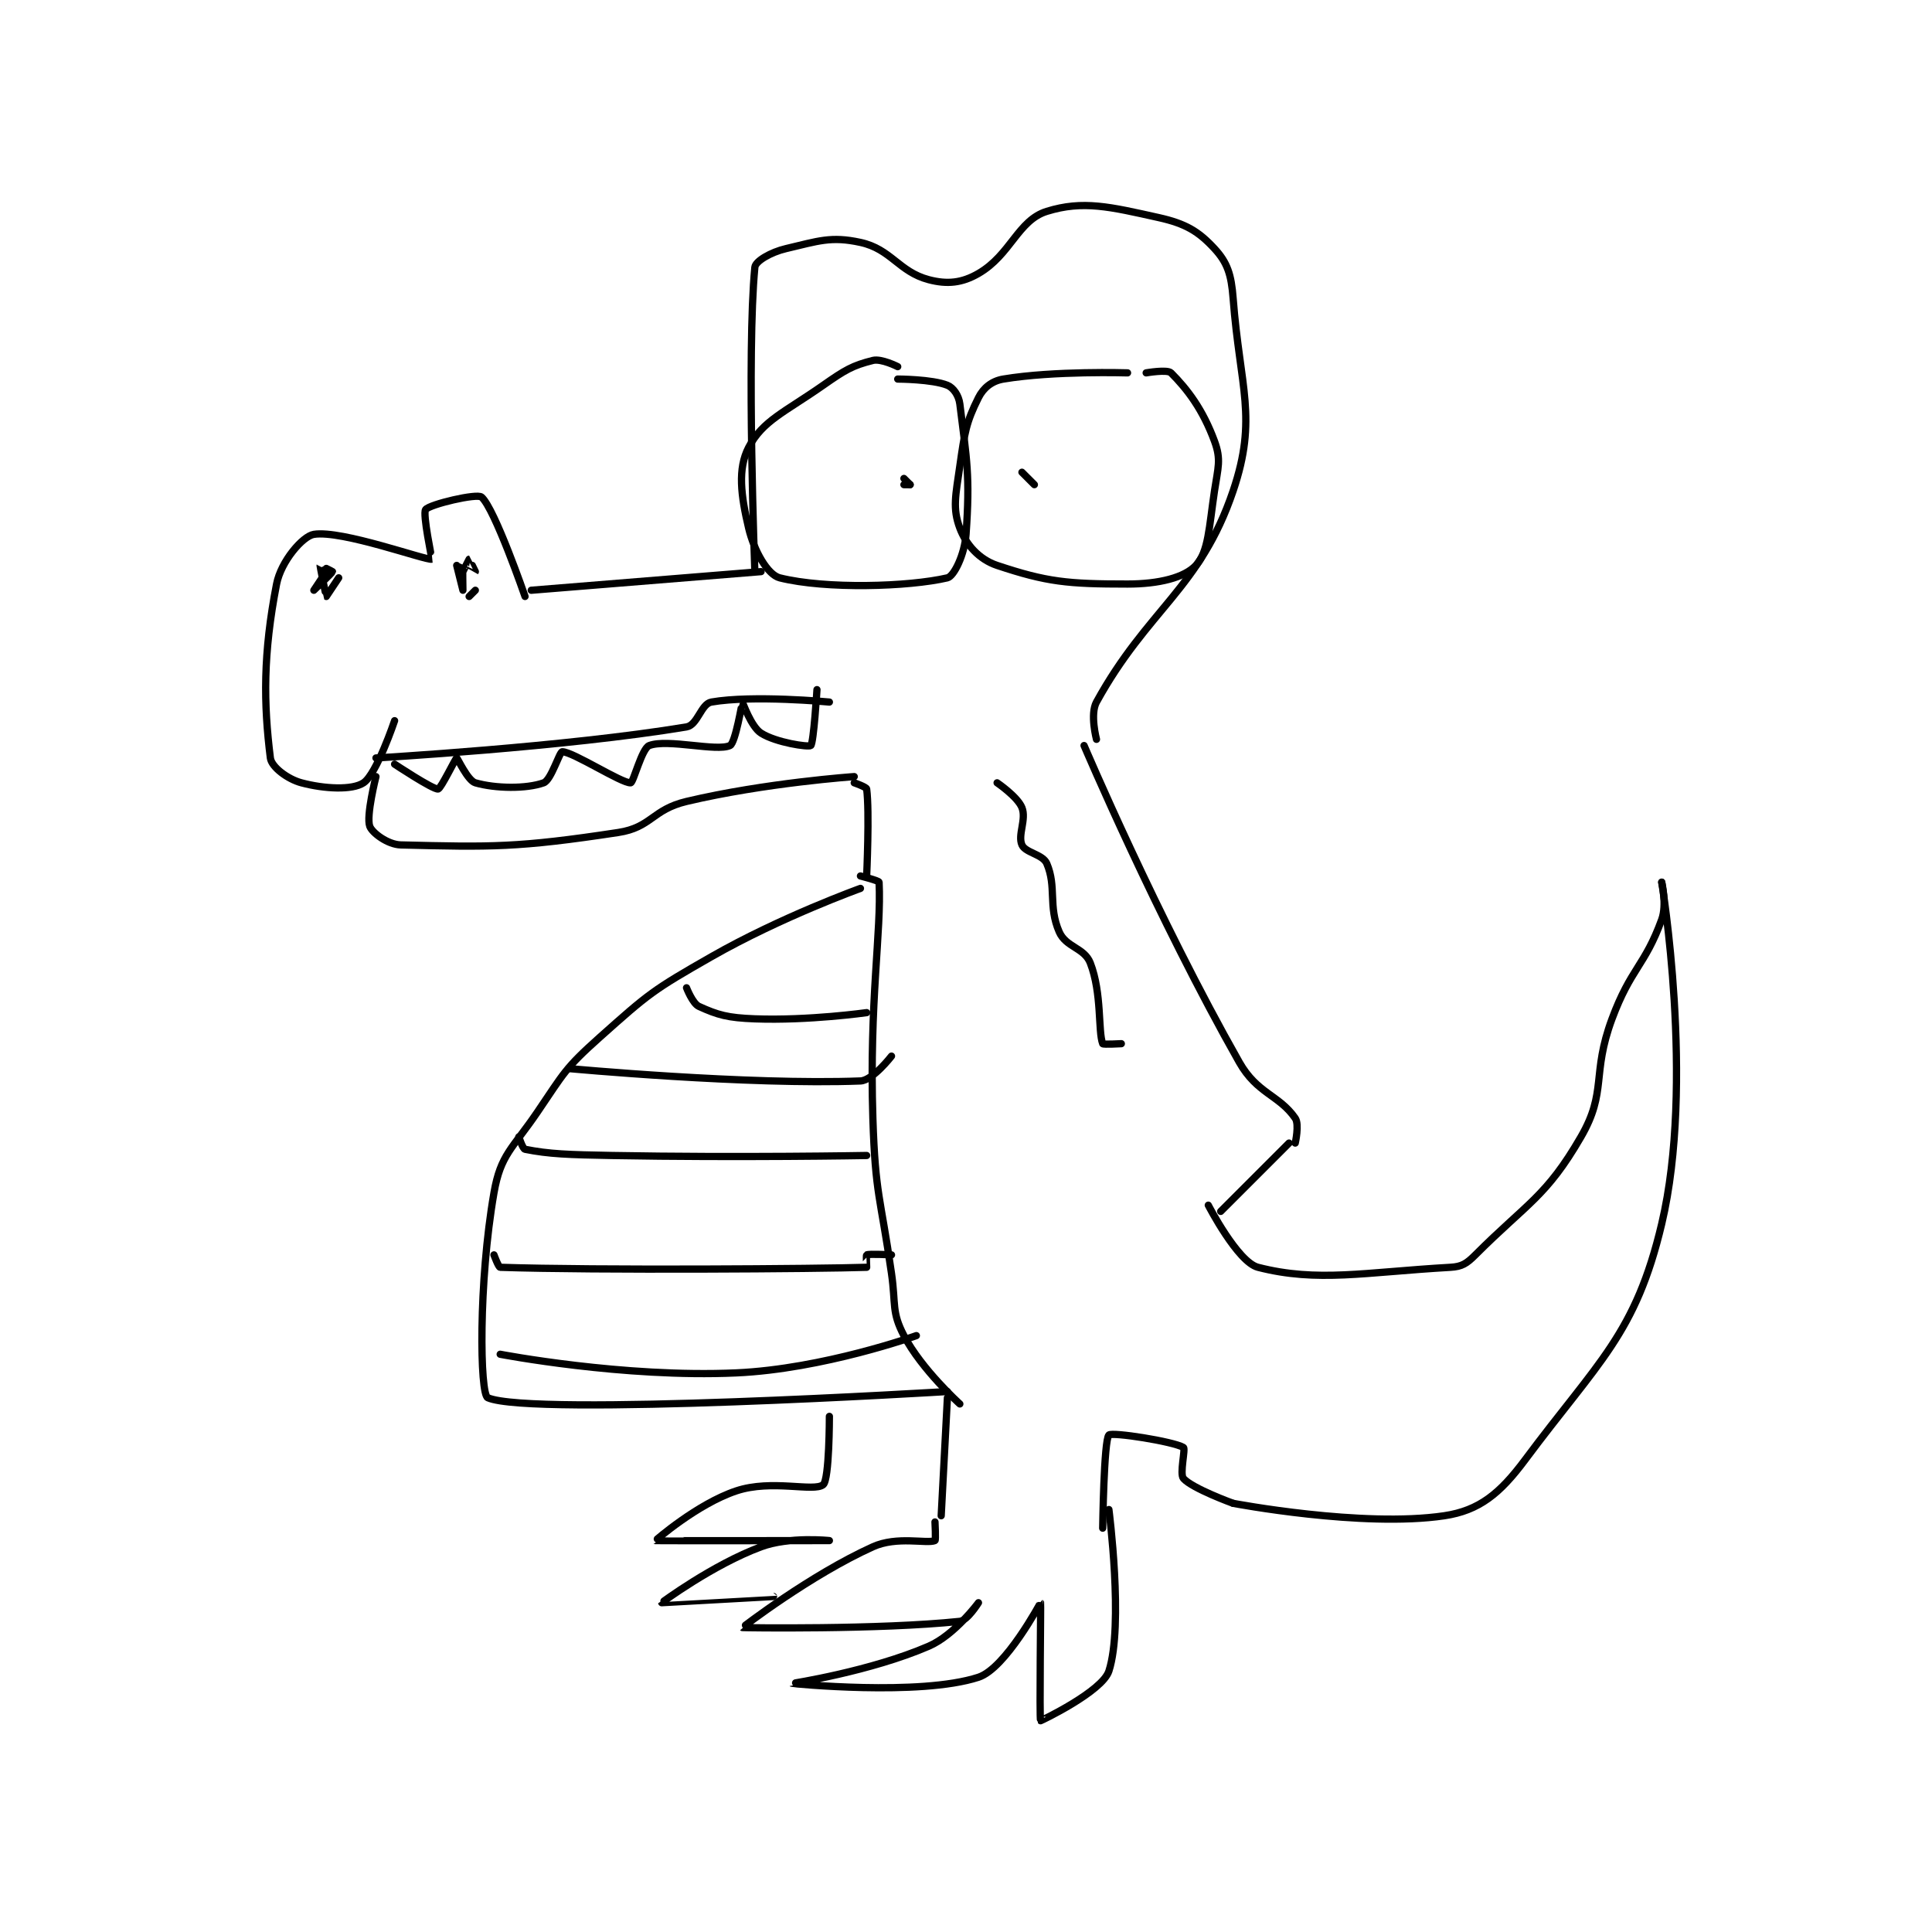 <?xml version="1.0" encoding="utf-8"?>
<!DOCTYPE svg PUBLIC "-//W3C//DTD SVG 1.1//EN" "http://www.w3.org/Graphics/SVG/1.1/DTD/svg11.dtd">
<svg viewBox="0 0 800 800" preserveAspectRatio="xMinYMin meet" xmlns="http://www.w3.org/2000/svg" version="1.1">
<g fill="none" stroke="black" stroke-linecap="round" stroke-linejoin="round" stroke-width="1.167">
<g transform="translate(111.953,87.52) scale(2.572) translate(-186,-94)">
<path id="0" d="M265 152 L228 155 "/>
<path id="1" d="M227 156 C227 156 222.114 141.85 220 140 C219.27 139.361 211.672 141.161 211 142 C210.474 142.657 212.042 149.991 212 150 C211.019 150.218 197.527 145.276 193 146 C191.205 146.287 187.712 150.339 187 154 C184.811 165.26 184.907 173.256 186 182 C186.181 183.451 188.755 185.401 191 186 C194.701 186.987 199.188 187.208 201 186 C203.115 184.59 206 176 206 176 "/>
<path id="2" d="M203 185 C203 185 201.395 191.338 202 193 C202.381 194.049 204.884 195.947 207 196 C221.569 196.364 225.892 196.451 242 194 C247.366 193.184 247.453 190.314 253 189 C265.723 185.987 280 185 280 185 "/>
<path id="3" d="M280 186 C280 186 281.957 186.674 282 187 C282.48 190.601 282 201 282 201 "/>
<path id="4" d="M281 203 C281 203 268.199 207.601 257 214 C247.597 219.373 246.982 219.873 239 227 C233.416 231.986 233.284 232.701 229 239 C224.953 244.951 223.077 245.809 222 252 C219.488 266.445 219.709 284.434 221 285 C228.052 288.091 295 284 295 284 "/>
<path id="5" d="M295 285 L294 304 "/>
<path id="6" d="M320 306 C320 306 320.187 291.813 321 291 C321.508 290.492 331.335 292.029 333 293 C333.369 293.215 332.35 297.269 333 298 C334.444 299.625 341 302 341 302 "/>
<path id="7" d="M341 302 C341 302 361.834 305.961 375 304 C380.602 303.166 383.942 300.449 388 295 C399.812 279.138 405.79 274.797 410 257 C415.36 234.344 410 202 410 202 "/>
<path id="8" d="M410 202 C410 202 410.865 205.623 410 208 C407.276 215.492 405.031 215.84 402 224 C398.668 232.971 401.241 235.675 397 243 C391.413 252.649 388.378 253.622 380 262 C378.604 263.396 377.84 263.895 376 264 C362.139 264.792 354.598 266.461 345 264 C341.729 263.161 337 254 337 254 "/>
<path id="9" d="M339 255 L350 244 "/>
<path id="10" d="M351 244 C351 244 351.682 240.985 351 240 C348.403 236.249 344.863 236.053 342 231 C328.766 207.646 317 180 317 180 "/>
<path id="11" d="M264 152 C264 152 262.661 116.92 264 103 C264.095 102.011 266.567 100.572 269 100 C274.216 98.773 276.264 97.97 281 99 C285.946 100.075 287.173 103.73 292 105 C294.969 105.781 297.346 105.536 300 104 C305.193 100.993 306.345 95.445 311 94 C316.839 92.188 321.166 93.259 329 95 C333.347 95.966 335.427 97.213 338 100 C340.082 102.256 340.705 104.165 341 108 C342.111 122.443 344.982 127.235 341 139 C335.676 154.73 327.234 158.029 319 173 C317.928 174.949 319 179 319 179 "/>
<path id="12" d="M287 119 C287 119 284.365 117.659 283 118 C279.723 118.819 278.529 119.53 275 122 C268.793 126.345 265.243 127.702 263 132 C261.207 135.436 261.75 139.748 263 145 C263.884 148.713 266.072 152.518 268 153 C275.436 154.859 288.781 154.451 295 153 C296.067 152.751 297.769 149.237 298 146 C298.671 136.61 298.121 133.971 297 125 C296.827 123.62 295.943 122.377 295 122 C292.525 121.01 287 121 287 121 "/>
<path id="13" d="M324 120 C324 120 312.205 119.633 304 121 C302.169 121.305 300.8 122.399 300 124 C297.999 128.002 297.772 129.596 297 135 C296.324 139.729 295.802 141.806 297 145 C297.988 147.635 300.084 150.028 303 151 C311.019 153.673 314.345 154 324 154 C329.058 154 333.165 152.966 335 151 C337.047 148.807 337.114 144.908 338 139 C338.569 135.204 339.103 133.993 338 131 C336.128 125.92 333.657 122.657 331 120 C330.409 119.409 327 120 327 120 "/>
<path id="14" d="M288 138 L289 138 "/>
<path id="15" d="M289 138 L288 137 "/>
<path id="16" d="M309 138 L307 136 "/>
<path id="17" d="M195 152 C195 152 193 155 193 155 C193 155 195.948 152.206 196 152 C196.007 151.972 194.002 150.991 194 151 C193.979 151.083 194.968 155.979 195 156 C195 156 197 153 197 153 "/>
<path id="18" d="M216 151 C216 151 217 155 217 155 C217 155 216.929 151.106 217 151 C217.006 150.991 218.998 152.002 219 152 C219.002 151.998 218.02 150 218 150 C217.98 150 217 152 217 152 "/>
<path id="19" d="M203 182 C203 182 233.544 180.243 253 177 C254.786 176.702 255.34 173.289 257 173 C263.718 171.832 276 173 276 173 "/>
<path id="20" d="M206 183 C206 183 212.148 187.085 213 187 C213.452 186.955 215.819 182.03 216 182 C216.11 181.982 217.774 185.65 219 186 C222.254 186.93 227.203 186.999 230 186 C231.217 185.565 232.535 181 233 181 C234.705 181 242.577 186.102 244 186 C244.458 185.967 245.795 180.452 247 180 C249.984 178.881 257.832 181.012 260 180 C260.878 179.59 261.948 173.021 262 173 C262.011 172.996 263.397 176.98 265 178 C267.404 179.53 272.623 180.293 273 180 C273.467 179.637 274 171 274 171 "/>
<path id="21" d="M303 186 C303 186 306.297 188.241 307 190 C307.754 191.884 306.287 194.397 307 196 C307.567 197.277 310.359 197.504 311 199 C312.613 202.762 311.19 205.863 313 210 C314.096 212.504 317.043 212.54 318 215 C319.898 219.881 319.235 226.01 320 228 C320.064 228.167 323 228 323 228 "/>
<path id="22" d="M281 201 C281 201 283.988 201.76 284 202 C284.404 209.887 282.404 221.236 283 240 C283.394 252.403 284.225 252.578 286 265 C286.718 270.025 285.987 271.157 288 275 C290.863 280.466 297 286 297 286 "/>
<path id="23" d="M234 232 C234 232 262.99 234.693 281 234 C282.978 233.924 286 230 286 230 "/>
<path id="24" d="M226 243 C226 243 226.616 244.923 227 245 C230.891 245.778 234.011 245.873 241 246 C261.441 246.372 282 246 282 246 "/>
<path id="25" d="M222 262 C222 262 222.721 263.991 223 264 C238.429 264.514 274.634 264.25 282 264 C282.009 264 281.9 262.05 282 262 C282.4 261.8 286 262 286 262 "/>
<path id="26" d="M253 219 C253 219 253.967 221.53 255 222 C258.044 223.384 259.637 223.838 264 224 C272.637 224.32 282 223 282 223 "/>
<path id="27" d="M223 278 C223 278 242.848 281.813 261 281 C275.031 280.372 290 275 290 275 "/>
<path id="28" d="M293 305 C293 305 293.156 307.938 293 308 C291.645 308.542 286.911 307.234 283 309 C272.945 313.541 261.987 321.989 262 322 C262.045 322.038 284.055 322.363 297 321 C298.223 320.871 300 318 300 318 C300 318 296.189 323.185 292 325 C282.661 329.047 269.999 330.999 270 331 C270.002 331.001 290.491 333.091 300 330 C304.359 328.583 309.993 317.995 310 318 C310.06 318.042 309.799 336.799 310 337 C310.032 337.032 319.933 332.299 321 329 C323.401 321.579 321 303 321 303 "/>
<path id="29" d="M276 288 C276 288 276.007 298.194 275 299 C273.479 300.217 266.741 298.086 261 300 C254.725 302.092 247.981 307.99 248 308 C248.06 308.032 276 308 276 308 C276 308 269.571 307.307 265 309 C257.228 311.879 248.999 317.994 249 318 C249.001 318.004 267 317 267 317 "/>
<path id="30" d="M218 156 L219 155 "/>
</g>
</g>
</svg>
